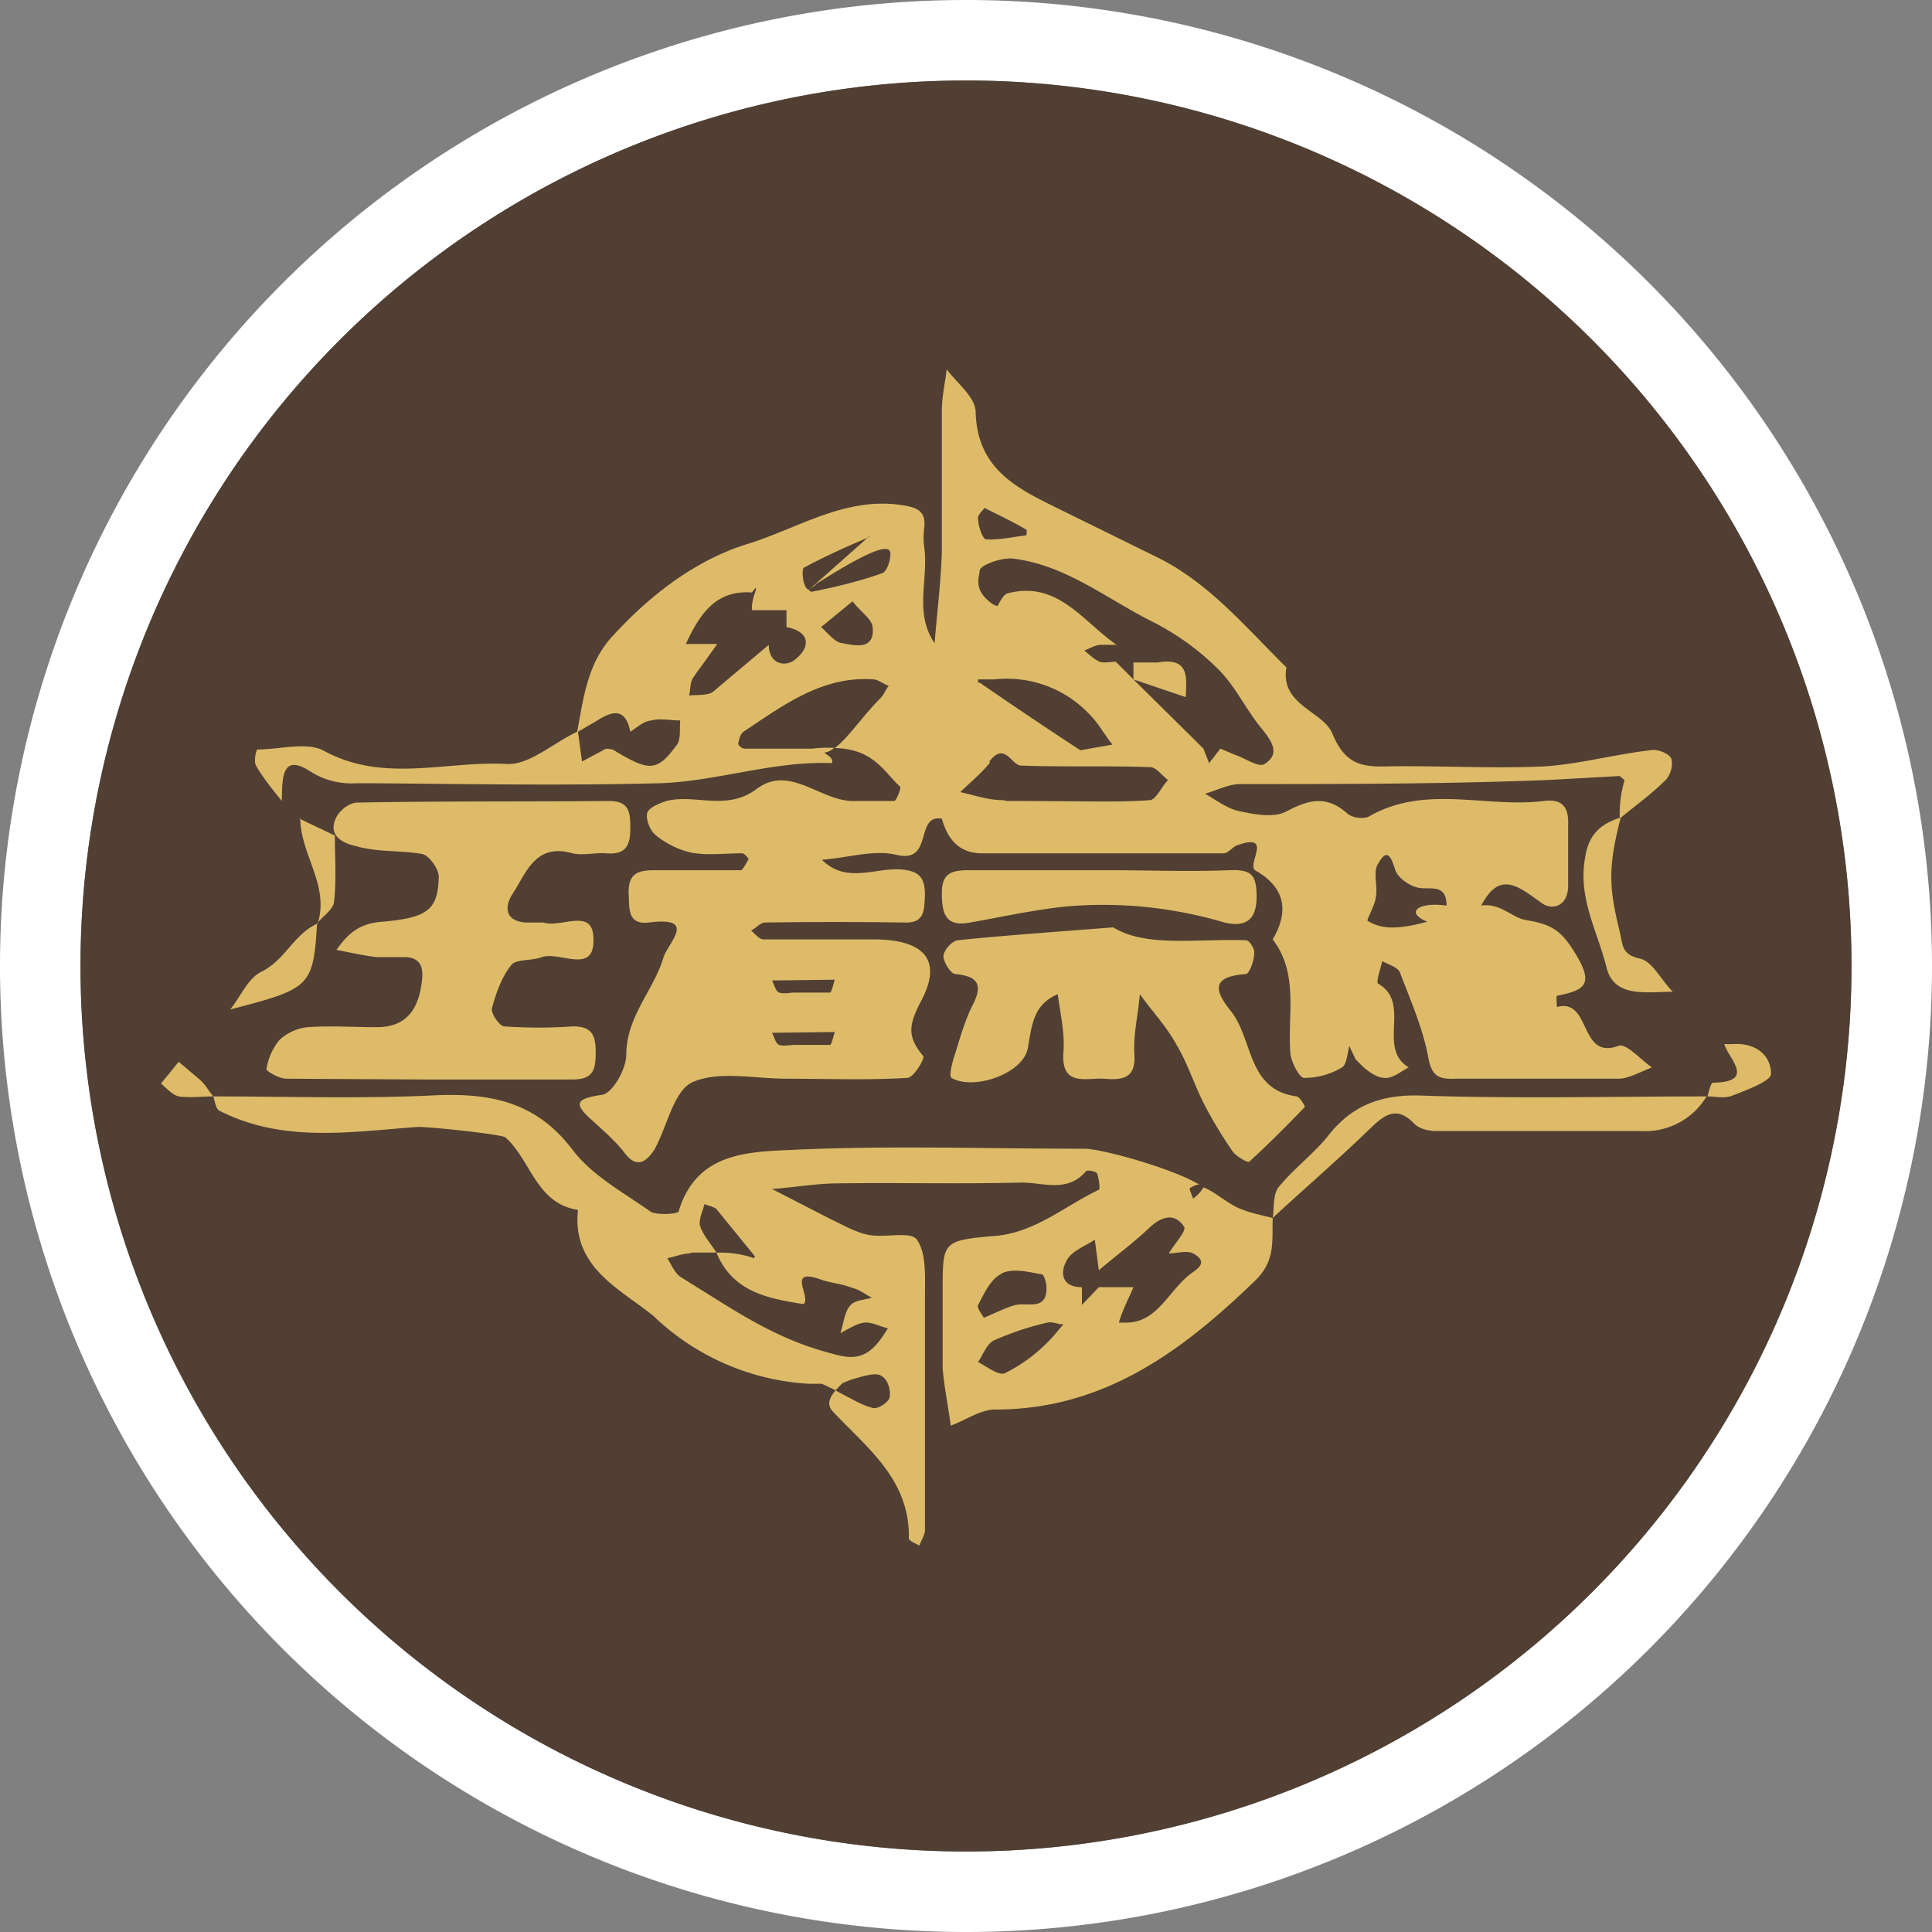 <svg xmlns="http://www.w3.org/2000/svg" width="24" height="24"><rect width="100%" height="100%" fill="#808080" stroke="none"/><g fill="none" fill-rule="evenodd"><path fill="#FFF" fill-rule="nonzero" d="M12 0a12 12 0 1 1 0 24 12 12 0 0 1 0-24Zm0 1a11 11 0 1 0 0 22 11 11 0 0 0 0-22Z"/><path fill="#503F32" fill-rule="nonzero" d="M12 1a11 11 0 1 0 0 22 11 11 0 0 0 0-22Z"/><path fill="#DEBB69" d="M7.11 14.28c.24.32.63.53.97.77.08.05.34.03.35 0 .23-.77.92-.74 1.5-.77 1.17-.05 2.36-.01 3.54-.01.22 0 1.07.24 1.4.43l.03.01a.37.37 0 0 0-.12.05c-.01.01.03.09.04.13.04-.03.08-.06.13-.14.13.05.25.16.4.24.14.07.3.1.46.14-.01.28.04.53-.22.78-.91.88-1.88 1.6-3.23 1.6-.18 0-.36.13-.55.2-.03-.24-.08-.47-.1-.71v-.97c0-.62 0-.62.68-.68.48-.05.84-.37 1.26-.57.02-.01 0-.14-.02-.2-.01-.03-.12-.05-.14-.03-.23.27-.53.14-.8.14-.76.02-1.51 0-2.27.01-.27 0-.55.05-.83.07l.74.38c.15.07.3.16.46.19.2.04.53-.05.6.06.12.17.1.46.1.7v2.91c0 .06-.05.13-.07.19-.05-.03-.14-.06-.13-.1.01-.71-.5-1.1-.93-1.55-.06-.06-.09-.13-.01-.24l.03-.04-.17-.08h-.16a3.04 3.04 0 0 1-1.93-.84c-.4-.33-1.02-.6-.94-1.32-.52-.08-.58-.61-.9-.9-.04-.04-1-.14-1.1-.13-.83.06-1.66.2-2.45-.2-.05-.02-.06-.12-.08-.18.9 0 1.79.03 2.68-.01.71-.04 1.31.05 1.78.67Zm3.46 2.86-.1.04a1 1 0 0 0-.07.07l-.02.02.03.02c.14.07.28.16.43.2.06.02.2-.07.21-.13.02-.08-.02-.22-.09-.26-.06-.05-.16-.03-.39.04Zm2.44-.71a3.6 3.6 0 0 0-.66.22c-.09.04-.14.18-.2.27.1.05.25.17.33.14.22-.11.43-.26.63-.49l.1-.12h-.04c-.08-.02-.12-.03-.16-.02Zm-4.43-.86c-.1 0-.19.04-.29.06.05.08.09.18.16.23l.48.3c.4.25.8.48 1.28.62.25.07.45.15.65-.05.07-.07.12-.15.17-.23-.1-.02-.2-.08-.29-.07-.1.01-.2.08-.3.13.04-.12.05-.26.12-.34.05-.07.18-.07.27-.1-.08-.04-.15-.1-.24-.12-.12-.05-.26-.06-.38-.1-.46-.17-.12.22-.23.3-.44-.07-.88-.15-1.08-.64h-.32Zm5.7-.32c-.2.19-.42.35-.63.53l-.05-.38c-.12.08-.29.14-.35.26-.08.14-.07.33.19.33v.22l.21-.22h.43c-.05.12-.11.23-.17.4l-.01.04h.09c.38 0 .52-.38.78-.59.07-.06.27-.15.05-.27-.08-.04-.2 0-.3 0 .07-.12.22-.28.19-.33-.12-.18-.28-.13-.43.01Zm-1.83.57c-.14.06-.22.24-.3.39-.02.04.06.13.07.16.17-.07.28-.13.4-.16.16-.03.38.07.38-.21 0-.06-.03-.17-.06-.17-.17-.03-.36-.08-.5-.01Zm-3.7-.86c-.02.09-.08.2-.05.28.04.11.13.21.2.32.11 0 .22 0 .41.05l.05.02.02-.02-.04-.05-.44-.54c-.03-.03-.1-.04-.14-.06Zm8.92-1.35c1.18.04 2.36.01 3.53.01a.89.89 0 0 1-.82.43h-2.54c-.1 0-.22-.03-.28-.1-.2-.2-.34-.12-.52.05-.4.39-.82.75-1.23 1.13.02-.13 0-.3.08-.39.18-.22.42-.4.6-.62.3-.39.67-.53 1.18-.51Zm-5.9-9.01c.13.17.35.34.35.52.02.7.5.94 1.01 1.19l1.26.62c.64.32 1.09.87 1.59 1.36-.08.47.45.54.57.82.16.39.37.42.7.41.64-.01 1.3.03 1.94 0 .44-.03.87-.15 1.31-.2.09-.02.23.04.26.1.03.08-.01.22-.08.28-.17.17-.37.31-.56.47 0-.12 0-.23.04-.4l.02-.08-.06-.05-.9.05c-1.3.05-2.55.05-3.81.05-.15 0-.3.08-.44.12.14.08.28.19.44.22.19.04.42.08.57 0 .28-.15.5-.2.75.02.06.06.21.08.28.04.7-.4 1.45-.1 2.17-.19.23-.03.31.08.3.3V11c0 .26-.2.32-.34.21-.28-.2-.51-.4-.74.04.23-.04.4.16.56.18.3.05.43.12.6.4.25.4.13.47-.22.54-.01 0 0 .1 0 .14.43-.12.27.67.77.48.09-.03.27.17.41.27-.13.05-.27.13-.4.14h-2.05c-.22.01-.29-.05-.33-.28-.07-.36-.22-.7-.35-1.04-.03-.07-.15-.1-.22-.14-.02.1-.08.26-.05.28.42.24-.02.8.38 1.04-.1.05-.2.14-.3.13-.1 0-.22-.09-.3-.17l-.06-.06-.08-.17-.01.06c-.02.09-.03.18-.08.21a.9.9 0 0 1-.47.13c-.06 0-.16-.2-.17-.3-.04-.48.11-.99-.22-1.42.21-.36.15-.65-.22-.86-.1-.08.23-.47-.22-.31-.06.02-.11.1-.17.1H12.2c-.29 0-.43-.18-.5-.43-.34-.06-.1.56-.56.45-.29-.07-.62.04-.93.06.3.3.65.1.98.12.23.02.3.1.3.32-.01.19 0 .35-.26.34a58.78 58.78 0 0 0-1.73 0c-.05 0-.11.07-.17.1.05.04.1.11.16.11h1.4c.58.01.82.25.56.75-.17.32-.18.46.02.7.02.03-.12.27-.2.27-.5.03-1 .01-1.5.01-.4 0-.83-.1-1.16.04-.24.1-.32.55-.48.84-.1.15-.22.25-.38.03-.11-.14-.25-.26-.38-.38-.24-.21-.24-.28.11-.33.13-.02.3-.32.3-.5 0-.47.34-.8.46-1.2.05-.18.44-.52-.18-.44-.27.03-.24-.18-.25-.35-.01-.24.09-.3.31-.3h1.08c.03 0 .07-.09.1-.14 0 0-.05-.07-.08-.07-.22 0-.44.03-.64-.01a1.07 1.07 0 0 1-.44-.22c-.07-.06-.12-.2-.1-.27.02-.07.15-.12.24-.15.36-.09.75.13 1.12-.15.4-.3.77.13 1.17.15h.54c.03-.01.09-.17.07-.18-.18-.16-.3-.42-.7-.47l-.12-.01-.02.02a.38.38 0 0 1-.06.03l-.04.01.04.03c.08.05.06.1.05.1-.73-.03-1.43.23-2.15.25-1.17.03-2.35.01-3.53 0h-.23a.95.95 0 0 1-.57-.15c-.37-.24-.34.13-.35.37-.11-.14-.23-.28-.32-.44-.03-.05 0-.2.02-.2.28 0 .62-.1.83.02.74.4 1.51.12 2.26.16.28.02.58-.26.88-.4.08-.43.13-.87.46-1.21.47-.51 1.04-.94 1.68-1.13.6-.19 1.18-.57 1.86-.48.22.03.34.07.31.3a.91.91 0 0 0 0 .22c.06.4-.13.82.13 1.2.03-.38.08-.77.09-1.15V5.1c0-.17.04-.34.06-.51ZM22 13.34c0 .09-.3.2-.48.27-.1.04-.21.01-.31.01.02-.06.04-.17.07-.17.54-.01.19-.3.14-.48h.1c.28-.02.48.13.48.37Zm-19.78-.15.26.22c.07.06.11.14.17.21-.14 0-.29.02-.43 0-.08-.02-.15-.1-.22-.16l.22-.27Zm8.15-.37-.78.01c.03.05.04.13.09.15.06.02.13 0 .2 0h.43c.02 0 .04-.1.06-.16Zm-6.43-1.36c-.05.8-.08.82-1.08 1.08.13-.16.22-.39.39-.47.3-.15.4-.47.7-.6Zm6.43.71-.78.01c.03.05.04.13.09.15.06.02.13 0 .2 0h.43c.02 0 .04-.1.06-.16Zm9.76-2c-.16.62-.14.87-.01 1.4.04.17.02.29.26.34.15.04.26.27.4.41-.32 0-.72.08-.82-.29-.11-.45-.36-.87-.27-1.37.04-.28.18-.42.43-.5Zm-3.01.56c-.07.1 0 .28-.03.42-.01.1-.12.28-.1.29.14.08.3.13.74.01-.29-.12-.1-.25.24-.2 0-.3-.24-.18-.38-.23-.1-.03-.23-.12-.26-.22-.05-.16-.1-.27-.21-.07Zm-13.4-.56.44.21c0 .28.02.55-.01.82-.01.1-.14.18-.2.26.14-.47-.22-.85-.22-1.3Zm8.58-.7c-.1.13-.25.25-.37.37.18.04.35.1.53.1l.05.01h.1H12.51c.98 0 1.38.02 1.77-.01.08 0 .15-.17.23-.25-.08-.06-.15-.16-.22-.16-.54-.02-1.08 0-1.61-.02-.12-.01-.2-.3-.39-.05Zm-4.88-.52-.24.14.05.37.28-.15c.03-.02.07 0 .1 0 .46.28.55.28.8-.06.05-.07.03-.2.04-.3-.12 0-.25-.03-.36 0-.1.01-.18.09-.26.14-.06-.3-.22-.26-.41-.14Zm5.17-2.01c-.14-.02-.42.08-.42.15-.01.1-.08.25.17.42l.05.02c.04-.07.08-.15.13-.16.62-.16.93.35 1.35.64h-.21c-.07.01-.13.05-.19.07.06.05.12.11.19.14.06.02.14 0 .2 0l.22.22.87.86.07.18.14-.18.19.08c.12.04.29.16.36.11.19-.12.1-.27-.03-.43-.2-.24-.33-.53-.54-.74a3.2 3.2 0 0 0-.83-.6c-.56-.28-1.07-.7-1.72-.78Zm-.24 1.5h-.2v.04h.02a65 65 0 0 0 1.25.84l.4-.07c-.1-.12-.17-.26-.28-.37a1.41 1.41 0 0 0-1.19-.44Zm-3.12.66c-.04.02-.05.1-.06.14 0 .02.05.06.08.06H10.09a1.68 1.68 0 0 1 .28-.01l.04-.03c.15-.13.33-.39.53-.59.04-.04.06-.1.1-.15-.06-.02-.12-.07-.18-.08-.65-.05-1.14.33-1.64.66Zm.15-1.79-.04.05c-.44-.03-.64.25-.82.64h.39l-.2.28a2.38 2.38 0 0 0-.1.14c-.04.06-.03.14-.05.22.1-.01.22 0 .29-.04l.7-.59c0 .25.22.28.33.18.18-.14.2-.34-.11-.4v-.21h-.43c0-.06 0-.11.05-.25V7.3Zm1.21.16-.39.32c.09.08.18.2.27.2.15.03.4.09.37-.2-.01-.1-.13-.17-.25-.32Zm-.46-.2-.08.05h-.01l.03.03h.02c.3-.06.59-.13.87-.23.06-.02.11-.18.1-.26-.02-.07-.13-.11-.93.4Zm.67-.6c-.28.12-.55.24-.81.38-.03.01-.02.14 0 .2a.18.18 0 0 0 .04.07h.02l.04-.03.71-.63Zm1.43-.36c-.02.03-.09.09-.08.13 0 .1.06.26.1.26.16.01.33-.03.5-.05 0 0 .01-.07 0-.07-.17-.1-.34-.18-.52-.27Zm8.97 6.45.22.21-.22-.21m-7.37-1.24c.4.25 1.03.14 1.65.16.04 0 .11.11.1.16 0 .1-.06.25-.1.26-.43.03-.4.2-.19.46.28.35.2.98.82 1.06.04.01.1.12.1.13-.22.23-.45.46-.69.68-.02.02-.17-.07-.21-.13a5.43 5.43 0 0 1-.36-.6c-.12-.24-.2-.5-.34-.73-.12-.22-.3-.41-.45-.62-.02.24-.08.49-.07.72.03.33-.14.35-.38.33-.23-.01-.53.1-.5-.33.02-.24-.04-.48-.07-.72-.3.13-.32.37-.37.66-.05.33-.68.54-.95.38-.03-.02 0-.15.02-.22.07-.22.13-.45.23-.66.14-.26.1-.38-.2-.41-.06 0-.15-.15-.15-.22s.1-.19.18-.2c.58-.06 1.16-.1 1.93-.16ZM7.56 9.95c.26 0 .27.14.27.34 0 .22-.06.33-.3.31-.14-.01-.29.03-.42 0-.46-.13-.57.24-.74.5-.1.15-.11.34.16.36h.22c.21.07.6-.18.62.17.04.5-.42.18-.64.26-.13.05-.32.02-.38.1-.12.15-.19.35-.24.54-.01.06.09.21.15.22.29.02.57.02.86 0 .25 0 .28.13.28.33 0 .22-.04.33-.29.33H5.28l-1.72-.01c-.1 0-.26-.1-.25-.12a.76.76 0 0 1 .16-.36.61.61 0 0 1 .35-.16c.29-.02.58 0 .86 0 .35 0 .5-.2.55-.5.03-.17.05-.38-.23-.37h-.32c-.17-.02-.34-.06-.5-.09.14-.2.28-.33.57-.35.58-.05.69-.16.7-.56 0-.1-.12-.26-.2-.28-.27-.05-.56-.02-.83-.1-.1-.02-.36-.1-.25-.34.04-.1.17-.2.27-.2 1.04-.02 2.08-.01 3.12-.02Zm8.05 1.19c0 .33-.18.37-.4.32a5.29 5.29 0 0 0-1.96-.2c-.4.04-.8.13-1.2.2-.31.06-.35-.12-.35-.37s.13-.28.34-.28h1.72c.5 0 1 .02 1.51 0 .27-.01.34.05.34.33Zm-.88-2.48-.65-.22v-.21h.3c.4-.07.36.19.35.43ZM8.9 8"/></g></svg>